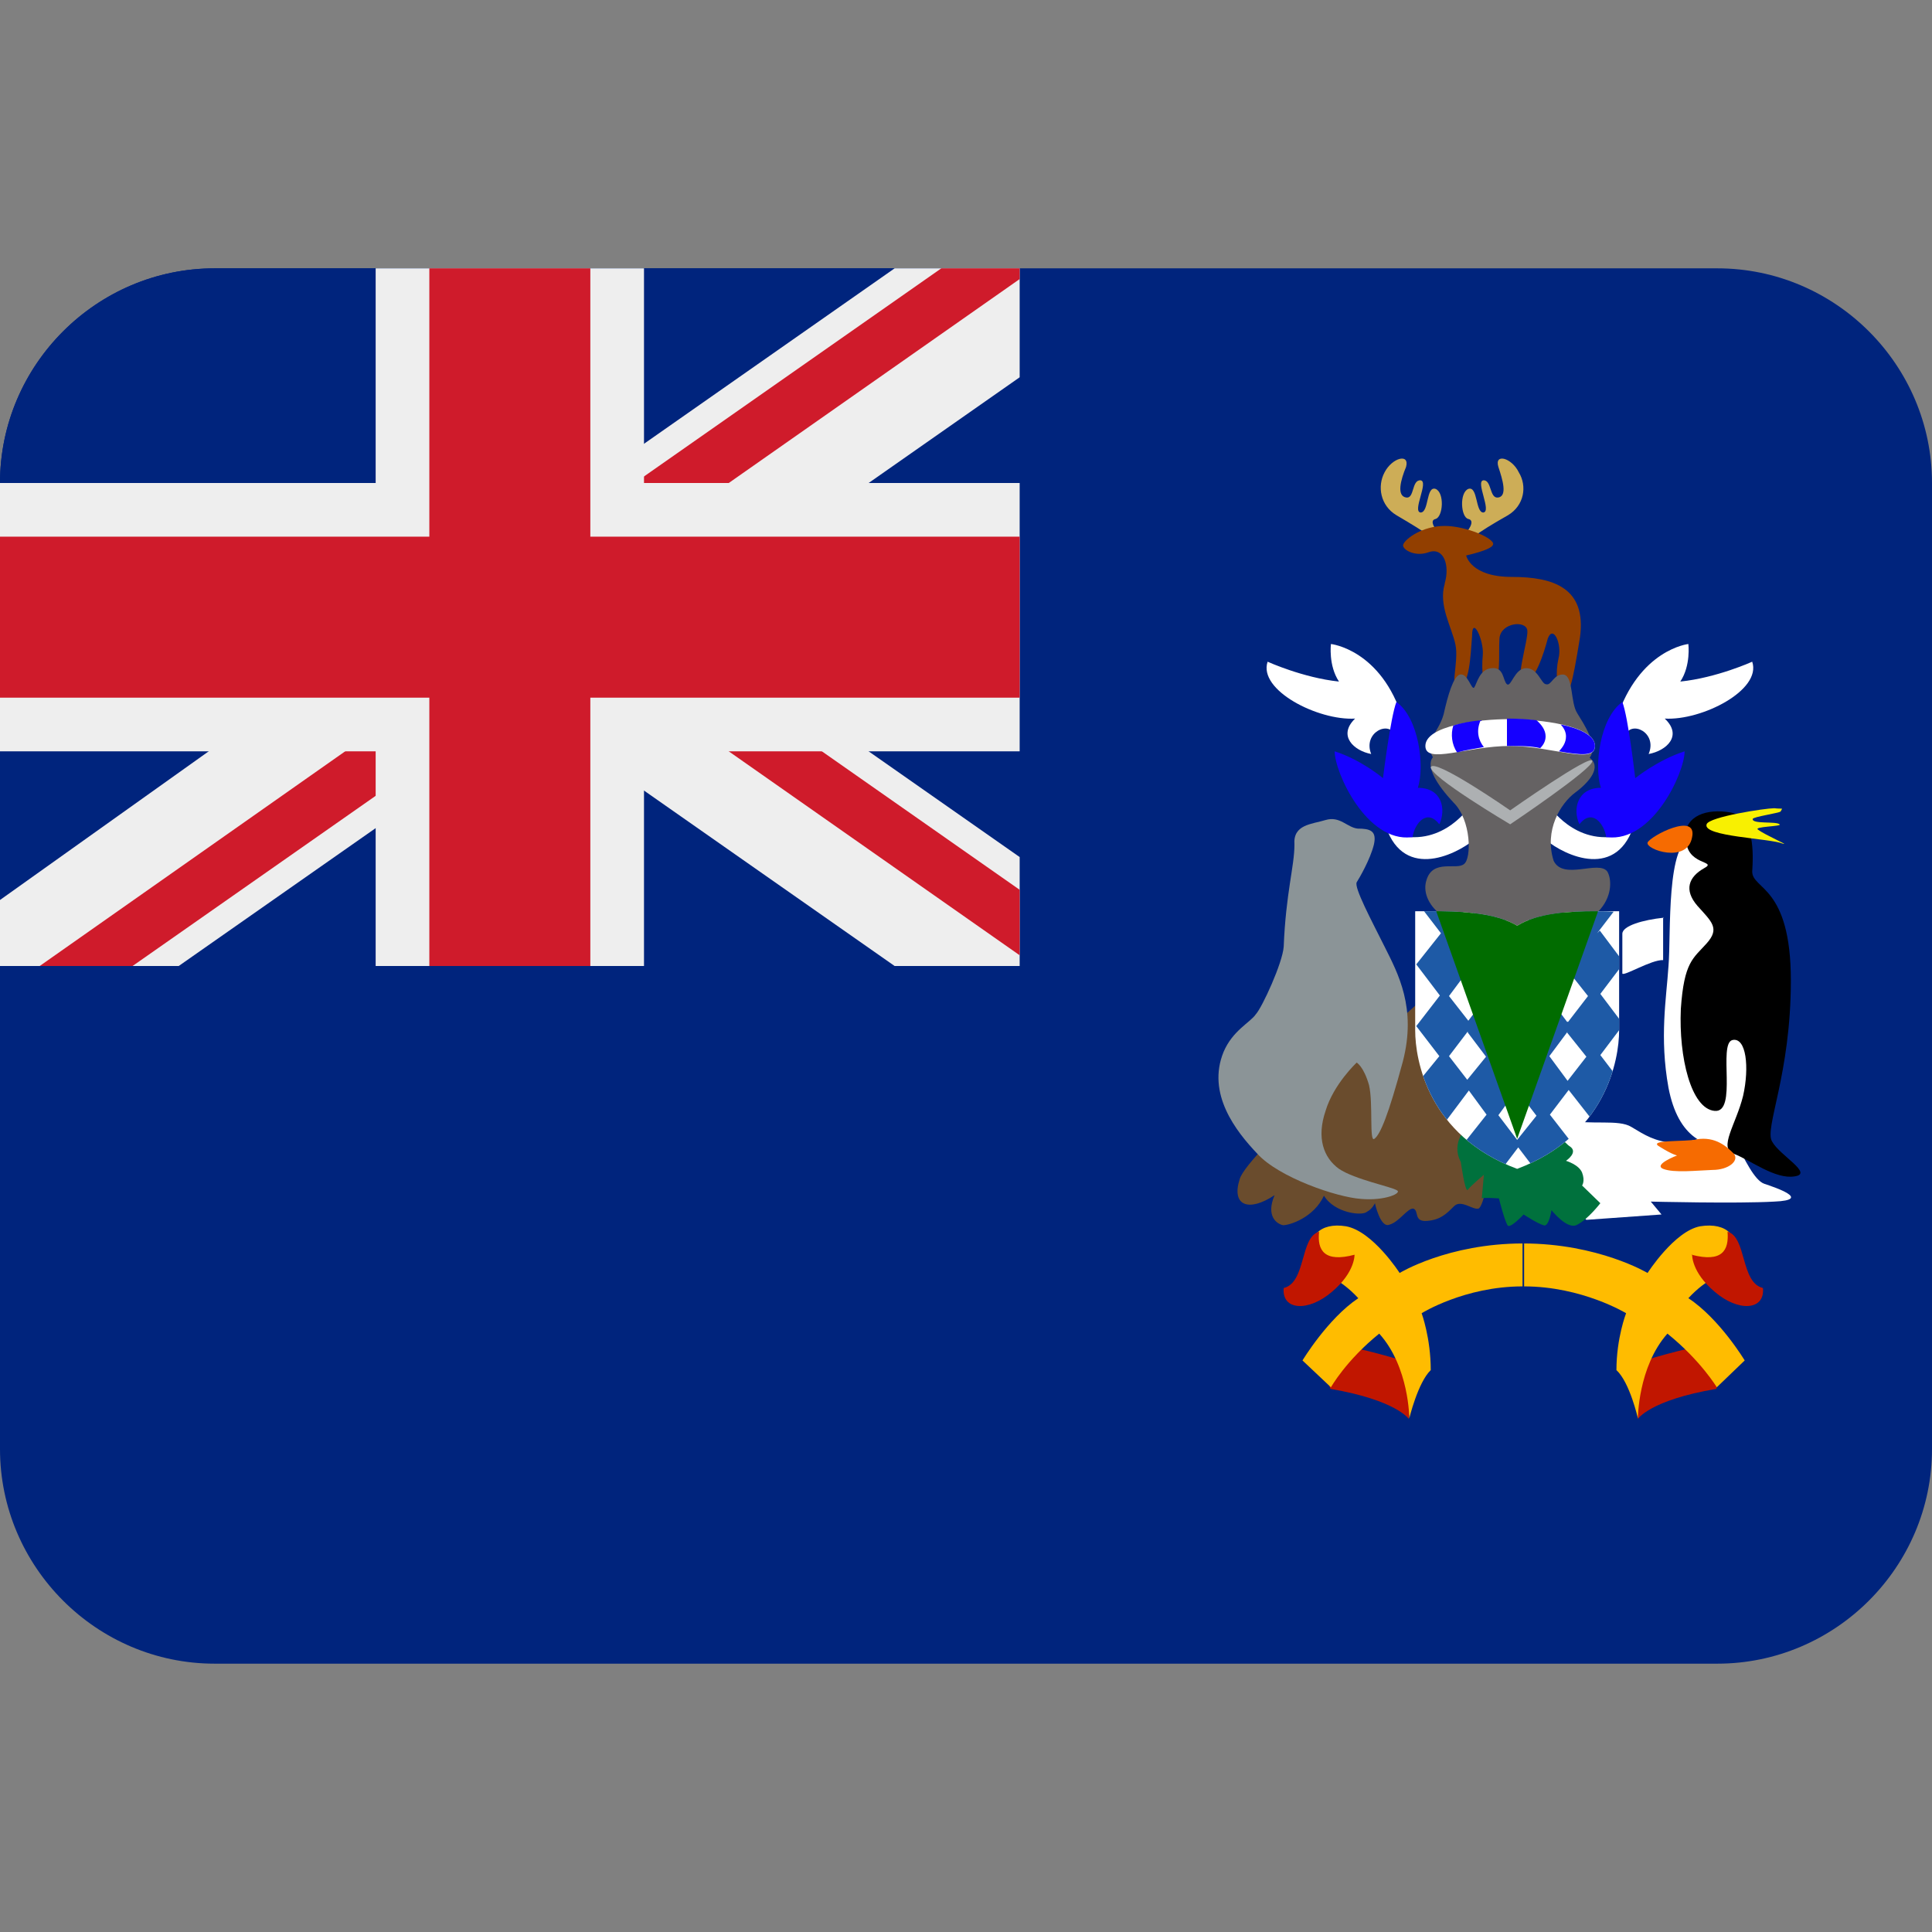 <svg xmlns="http://www.w3.org/2000/svg" viewBox="0 0 45 45" enable-background="new 0 0 45 45"><rect x="0" y="0" width="45" height="45" fill="#808080" stroke="none"/><defs><clipPath id="a"><path d="M0 36h36V0H0v36z"/></clipPath><clipPath id="b"><path d="M28.27 18.75c-.5.3-1.36.27-1.9.27V16.8c0-.55.24-1.96 1.9-2.58 1.65.62 1.9 2.03 1.9 2.58V19c-.13.02-.28.02-.43.02-.5 0-1.08-.03-1.47-.27"/></clipPath><clipPath id="c"><path d="M0 36h36V0H0v36z"/></clipPath><clipPath id="d"><path d="M4 31c-2.2 0-4-1.8-4-4v-9h19v13H4z"/></clipPath><clipPath id="e"><path d="M0 36h36V0H0v36z"/></clipPath></defs><g><g><g clip-path="url(#a)" transform="matrix(1.25 0 0 -1.25 0 45)"><g><path fill="#00247d" d="M36 9c0-2.2-1.8-4-4-4H4C1.8 5 0 6.8 0 9v18c0 2.2 1.8 4 4 4h28c2.2 0 4-1.8 4-4V9z"/></g><g><path fill="#cdad57" d="M26.66 26c-.14.1-.35.23-.64.4-.3.18-.36.54-.22.8.14.27.47.36.4.1-.1-.24-.18-.54 0-.57.16-.03.1.33.27.32.16-.02-.16-.58 0-.6.16 0 .1.5.28.44.17-.07.14-.52 0-.56-.14-.03.02-.23.12-.34.1-.1-.07-.1-.2 0"/></g><g><path fill="#cdad57" d="M27.46 26c.13.1.34.23.64.4.3.18.36.54.2.8-.13.27-.46.36-.38.1.08-.24.17-.54 0-.57-.17-.03-.12.33-.28.32-.15-.02.16-.58 0-.6-.15 0-.1.5-.28.44-.17-.07-.14-.53 0-.56.14-.03 0-.23-.12-.34-.1-.1.07-.1.22 0"/></g><g><path fill="#923f00" d="M26.92 25.13c.1.34-.02.68-.3.58-.27-.1-.52.07-.47.15.04.1.35.34.77.34.4 0 .95-.24.9-.35-.03-.1-.5-.2-.5-.2s.08-.4.85-.4 1.4-.2 1.27-1.13c-.15-.93-.2-1.06-.3-1.02-.14.05-.16.36-.1.63.07.27-.1.64-.2.37-.07-.27-.24-.8-.44-.83-.2-.04.08.8.06.98-.02.2-.5.15-.52-.15-.02-.3.04-.77-.14-.9-.17-.12-.2.3-.17.6.02.28-.2.74-.2.35-.03-.4-.05-.9-.24-.96-.2-.08 0 .47-.07.8-.07.33-.32.73-.2 1.13"/></g><g><path fill="#fff" d="M27.52 20.4c-.27-.26-1.27-.82-1.66.1.94-.38 1.5.44 1.5.44l.16-.55z"/></g><g><path fill="#fff" d="M26.14 22.6c-.4 1.3-1.34 1.4-1.34 1.4s-.05-.4.15-.7c-.67.07-1.33.37-1.33.37-.18-.53.94-1.1 1.63-1.06-.33-.32-.02-.6.3-.66-.16.4.34.64.45.34.1-.3.14.33.14.33"/></g><g><path fill="#1500ff" d="M26.3 20.4c-.83-.1-1.43 1.2-1.43 1.6.5-.16.9-.5.9-.5s.14 1.14.25 1.42c.42-.3.53-1.2.4-1.6.45 0 .53-.4.4-.68-.23.3-.46.02-.5-.24"/></g><g><path fill="#fff" d="M28.75 20.4c.26-.26 1.26-.82 1.65.1-.94-.38-1.5.44-1.5.44l-.15-.55z"/></g><g><path fill="#fff" d="M30.12 22.6c.42 1.3 1.34 1.4 1.34 1.4s.05-.4-.15-.7c.68.07 1.34.37 1.34.37.18-.53-.94-1.1-1.63-1.06.34-.32.03-.6-.3-.66.17.4-.33.64-.44.34-.1-.3-.14.33-.14.33"/></g><g><path fill="#1500ff" d="M29.95 20.4c.84-.1 1.44 1.2 1.44 1.6-.5-.16-.92-.5-.92-.5s-.13 1.14-.24 1.42c-.42-.3-.53-1.2-.4-1.6-.44 0-.53-.4-.4-.68.23.3.46.02.5-.24"/></g><g><path fill="#656263" d="M28.2 18.6c-1.3 0-1.75.6-1.62 1 .12.4.56.18.7.3.14.1.14.82-.2 1.15-.3.32-.52.67-.38.84-.18.3.1.44.2.8.08.36.18.7.3.74.15.04.22-.3.27-.24.05.07.1.35.33.36.23.02.2-.23.28-.3.08-.06.14.3.36.3.22 0 .28-.3.37-.3.1-.03.14.2.33.18.18-.04.12-.52.25-.72.12-.2.4-.6.23-.83.23-.17 0-.45-.27-.65s-.58-.7-.4-1.27c.18-.37.84.02 1-.2.15-.25.1-1.2-1.73-1.2"/></g><g><path fill="#fff" d="M26.56 22.1c0 .38 1 .5 1.56.5.57 0 1.6-.12 1.6-.5 0-.36-.8 0-1.58 0-.8 0-1.58-.35-1.58 0"/></g><g><path fill="#1500ff" d="M27.6 22.58c-.2-.02-.37-.05-.52-.1-.05-.16-.03-.35.07-.5.15.04.32.07.5.1-.1.12-.15.3-.06.5"/></g><g><path fill="#1500ff" d="M28.08 22.6v-.5c.02 0 .04 0 .06 0 .2 0 .38 0 .56-.04.06.06.1.13.1.22 0 .12-.08.22-.17.3-.18.02-.36.03-.5.03-.02 0-.04 0-.05 0"/></g><g><path fill="#1500ff" d="M29.05 22c.4-.07.67-.1.67.1s-.3.33-.64.4c.06-.06.1-.14.1-.22 0-.12-.06-.2-.13-.28"/></g><g><path fill="#adb0b2" d="M26.66 21.7c.04.2 1.48-.8 1.48-.8s1.52 1.07 1.53.92c.02-.14-1.53-1.18-1.53-1.18s-1.52.9-1.48 1.07"/></g><g><path fill="#6a4c2d" d="M26.7 17.56c-.7-.65-3.45-3.03-3.6-3.53-.16-.5.17-.62.65-.3-.17-.4.05-.54.16-.56.12 0 .57.14.76.55.2-.33.72-.38.8-.3.1.05.15.16.15.16s.1-.47.27-.4c.18.05.33.3.44.3.12-.03 0-.25.26-.23.25.02.36.13.5.27.13.14.35-.07.46-.04.1.04.2.7.4 1.2.16.48-1.23 2.88-1.23 2.88"/></g><g><path fill="#fff" d="M29.2 15.13c.45-.1.96.02 1.2-.13.25-.15.43-.27.8-.3.34 0 1 .3 1.15 0 .15-.28.34-.7.53-.76.18-.06.9-.3.18-.33-.7-.04-2.3 0-2.3 0l.2-.24-1.4-.1s-.8.72-.76 1.22c.03.5.4.65.4.65"/></g><g><path fill="#00713d" d="M27.52 15.13c-.57-.35-.3-.78-.3-.78s.08-.58.13-.52c.05.07.3.28.3.28s-.04-.46-.04-.44c.02.02.32 0 .32 0s.1-.4.16-.5c.04-.08.3.2.3.2s.26-.17.37-.2c.1-.05.15.28.15.28s.3-.38.48-.27c.2.1.43.4.43.4l-.34.33s.06.08 0 .24c-.06.15-.3.22-.3.22s.24.16.07.27c-.17.1-.78 1.06-1.7.5"/></g><g><path fill="#fff" d="M28.27 18.75c-.5.3-1.36.27-1.9.27V16.8c0-.55.24-1.96 1.9-2.58 1.65.62 1.9 2.03 1.9 2.58v2.22c-.54 0-1.4.04-1.9-.27"/></g></g></g><g><g clip-path="url(#b)" transform="matrix(1.25 0 0 -1.25 0 45)"><g><path fill="#1e5aa6" d="M29.2 16.96l-.36.48.37.48.38-.48-.37-.48zm0-.2l.36-.45-.35-.45-.34.46.35.47zm-.93-.92l-.36.47.37.48.37-.47-.37-.46zm0-.16l.36-.47-.36-.45-.35.46.35.48zm-.92 1.08l.34-.45-.35-.43-.34.44.35.46zm0 1.14l.36-.46-.35-.46-.36.46.35.47zm0 .23l-.37.48.37.5.37-.5-.37-.47zm.92-.03l-.4.5.4.52.4-.5-.4-.52zm0-1.15l-.38.5.37.48.38-.5-.38-.48zm.94 1.16l-.38.5.4.5.37-.5-.4-.5zm.55.5l.46.6-.53.7-.46-.6-.45.6-.48-.6-.47.6-.45-.6-.45.6-.54-.7.46-.6-.46-.58.44-.58-.44-.57.43-.56-.44-.54.54-.7.45.6.33-.45-.42-.53.54-.7.47.62.48-.63.53.7-.42.54.35.46.47-.6.54.7-.42.55.43.57-.43.57.44.58-.45.6z"/></g><g><path fill="#016c00" d="M28.27 14.78l1.6 4.5s-1.4-.08-1.6-.3c-.22.22-1.6.3-1.6.3l1.6-4.5v-.03.02-.02.03z"/></g></g></g><g><g clip-path="url(#c)" transform="matrix(1.25 0 0 -1.25 0 45)"><g><path fill="#8b9497" d="M23.92 18.36c.04 1 .2 1.5.2 1.9-.03.38.32.38.58.46.27.08.4-.14.6-.16.23 0 .36-.04.3-.3-.07-.28-.27-.62-.32-.7-.05-.1.27-.7.52-1.2s.6-1.14.34-2.14c-.27-1-.42-1.36-.53-1.44-.1-.08-.02.66-.1 1-.1.35-.23.42-.23.42s-.43-.4-.58-.9c-.17-.5-.04-.87.25-1.08.3-.2.97-.33 1.08-.4.1-.05-.22-.2-.67-.16-.45.03-1.53.4-1.93.84-.4.42-.95 1.12-.63 1.9.17.4.5.55.6.7.12.13.5.96.52 1.26"/></g><g><path fill="#fff" d="M31.53 20.4c.34.05 1.2-2.13 1.28-3.07.1-.94.1-2.63-.47-2.7-.56-.05-1.07.17-1.25 1.1-.17.94-.04 1.66 0 2.27.05.6-.05 2.33.45 2.4"/></g><g><path d="M31.4 20.4c0 .4.4.54.85.46.45-.08.42-.78.4-1.1 0-.34.72-.26.72-2.03 0-1.76-.5-2.76-.35-3 .14-.26.78-.6.42-.65-.36-.06-.82.3-1.13.42-.3.1.04.55.17 1.08.12.53.06 1.1-.2 1.04-.27-.07.1-1.36-.33-1.32-.44.04-.67 1-.63 1.9.06.88.23.94.48 1.22.25.28.1.4-.17.7-.26.3-.16.54.12.7.28.15-.36.04-.33.58"/></g><g><path fill="#fff" d="M31 18.9c-.38-.04-.77-.15-.77-.3 0-.16 0-.68 0-.74.02-.06.54.26.76.25v.8z"/></g><g><path fill="#f66b01" d="M31.53 20.4c.1.48-.78.02-.83-.1-.04-.13.74-.4.83.1"/></g><g><path fill="#f8f001" d="M31.8 20.64c.04.14 1.1.3 1.26.3.17-.02.16.02.12-.06-.02-.03-.52-.1-.52-.14-.02-.1.44-.04.5-.1.06-.04-.5-.04-.4-.1.13-.1.6-.3.46-.26-.24.1-1.5.13-1.42.36"/></g><g><path fill="#f66b01" d="M31.63 14.77c-.23-.05-.96 0-.7-.14.24-.15.32-.16.32-.16s-.45-.17-.26-.25c.2-.08.63-.03.92-.02.3 0 .5.17.4.3-.13.13-.34.33-.7.27"/></g><g><path fill="#c11600" d="M25.05 10.92c.57-.1 1.3-.34 1.3-.34l-.1-1.02s-.23.35-1.46.56c-.15.4.25.8.25.8"/></g><g><path fill="#ffbc00" d="M28.38 12.83c-1.4 0-2.3-.55-2.3-.55s-.5.78-1 .87c-.48.08-.76-.2-.57-.6.2-.36.44-.35.8-.74-.57-.38-1.04-1.16-1.04-1.16l.53-.5s.28.5.9 1c.56-.62.56-1.58.56-1.58s.16.67.4.9c0 .6-.17 1.06-.17 1.06s.8.5 1.88.5v.8z"/></g><g><path fill="#c11600" d="M25.24 12.63s.02-.33-.42-.7c-.44-.38-.94-.35-.9.07.42.1.3.95.66 1.05-.04-.35.1-.58.66-.43"/></g><g><path fill="#c11600" d="M31.7 10.92c-.55-.1-1.28-.34-1.28-.34l.1-1.02s.22.35 1.46.56c.14.4-.27.8-.27.8"/></g><g><path fill="#ffbc00" d="M28.38 12.83c1.4 0 2.32-.55 2.32-.55s.5.78.98.87c.5.08.77-.2.58-.6-.2-.36-.44-.35-.8-.74.58-.38 1.05-1.16 1.05-1.16l-.52-.5s-.3.5-.92 1c-.55-.62-.55-1.58-.55-1.58s-.15.67-.4.9c0 .6.18 1.06.18 1.06s-.82.5-1.9.5v.8z"/></g><g><path fill="#c11600" d="M31.53 12.63s-.02-.33.42-.7c.44-.38.94-.35.9.07-.42.1-.3.95-.66 1.05.03-.35-.1-.58-.67-.43"/></g><g><path fill="#00247d" d="M19 31H4c-2.2 0-4-1.8-4-4v-9h19v13z"/></g><g><path fill="#eee" d="M19 18v2.03L11.9 25H6.67l10-7H19z"/></g><g><path fill="#cf1b2b" d="M19 19.42L11.03 25H9.3l9.7-6.8v1.22z"/></g><g><path fill="#eee" d="M8.1 25L0 19.23V18h3.33l10 7H8.1z"/></g><g><path fill="#cf1b2b" d="M10.7 25L.74 18h1.73l10 7H10.7z"/></g><g><path fill="#eee" d="M16.67 31l-10-7h5.23l7.1 4.97V31h-2.33z"/></g><g><path fill="#cf1b2b" d="M17.54 31l-10-7H9.3l9.7 6.8v.2h-1.46z"/></g></g></g><g><g clip-path="url(#d)" transform="matrix(1.25 0 0 -1.25 12.5 15)"><g><path fill="#eee" d="M0 0h3.33l-10 7H-9l-.63-1.6L0-1.32V0z"/></g><g><path fill="#cf1b2b" d="M0 0h.7L-9 6.8l-.5-.86L0-.72V0z"/></g></g></g><g><g clip-path="url(#e)" transform="matrix(1.25 0 0 -1.25 0 45)"><g><path fill="#eee" d="M19 27h-7v4H7v-4H0v-5h7v-4h5v4h7v5z"/></g><path fill="#cf1b2b" d="M11 18H8v13h3V18z"/><path fill="#cf1b2b" d="M19 23H0v3h19v-3z"/></g></g></g></svg>